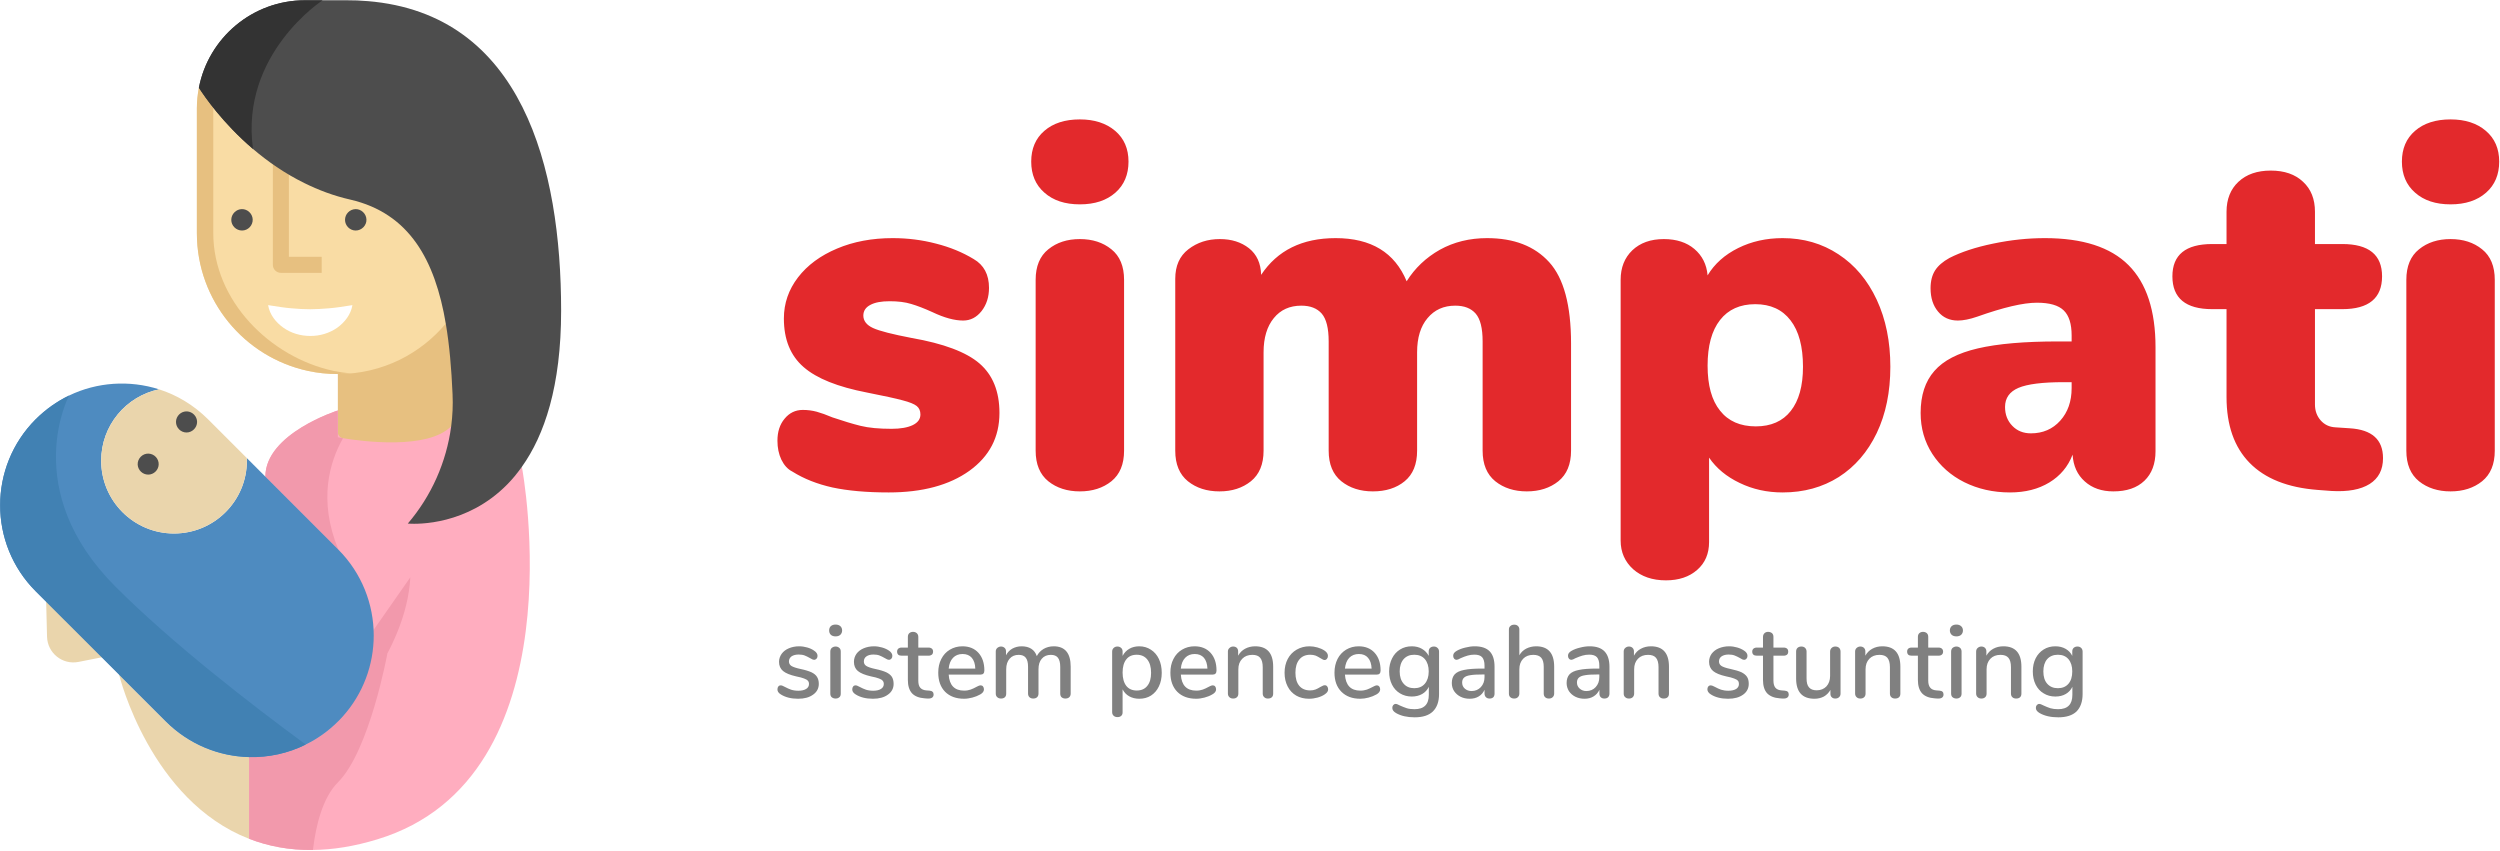 <svg width="1893" height="644" viewBox="0 0 1893 644" fill="none" xmlns="http://www.w3.org/2000/svg">
<path fill-rule="evenodd" clip-rule="evenodd" d="M34.579 440.556L35.618 482.107C35.937 494.492 47.283 503.601 59.428 501.204L89.31 495.291L34.579 440.556Z" fill="#EAD5AC"/>
<path fill-rule="evenodd" clip-rule="evenodd" d="M379.023 298.406C379.343 306.636 387.812 346.189 386.773 354.259L361.605 430.648C340.672 451.663 255.819 331.087 255.819 331.087V310.791V283.224C288.657 283.224 317.98 148.265 337.556 124.933C340.352 141.393 378.224 279.548 379.023 298.406Z" fill="#E7C080"/>
<path fill-rule="evenodd" clip-rule="evenodd" d="M188.544 573.28V635.126C113.998 606.121 90.588 512.553 90.189 510.875L125.584 546.272C143.082 563.692 165.773 572.721 188.544 573.28Z" fill="#EAD5AC"/>
<path fill-rule="evenodd" clip-rule="evenodd" d="M285.782 635.526C268.044 640.959 251.825 643.436 236.963 643.596C218.826 643.836 202.767 640.64 188.625 635.126V573.28C212.914 573.839 200.929 360.893 200.929 360.893C200.929 328.212 255.82 310.793 255.82 310.793V327.173C255.82 329.491 257.418 331.408 259.655 331.808C259.735 331.808 259.735 331.808 259.735 331.808C274.196 334.205 323.734 340.757 341.551 322.859H341.631C338.036 349.866 367.119 393.015 395.163 353.542C395.643 355.699 438.948 588.941 285.782 635.526Z" fill="#FFADBF"/>
<path fill-rule="evenodd" clip-rule="evenodd" d="M256.139 546.272C256.139 546.272 307.594 495.133 310.71 437.123L257.097 513.911L256.139 546.272Z" fill="#F299AC"/>
<path fill-rule="evenodd" clip-rule="evenodd" d="M337.556 245.031C328.048 256.377 316.223 265.726 302.8 272.358C288.578 279.31 272.678 283.225 255.82 283.225C247.99 283.225 240.399 282.426 233.128 280.828C185.109 270.44 149.075 227.691 149.075 176.552V82.025C149.075 76.751 149.634 71.478 150.593 66.444C154.987 73.315 212.674 35.281 235.446 54.618C246.312 63.967 235.446 54.618 250.307 62.049C260.933 67.243 274.516 95.849 287.06 98.805C287.22 98.805 355.693 110.391 355.773 110.391C400.597 120.859 329.407 197.168 337.556 245.031Z" fill="#F9DCA4"/>
<path fill-rule="evenodd" clip-rule="evenodd" d="M252.464 280.828C204.445 270.441 161.5 227.692 161.5 176.552V76.5C161.5 71.226 163.541 75.034 164.5 70C167.536 74.714 201.488 54.458 226.337 50.063C200.13 43.431 154.508 72.516 150.593 66.444C149.634 71.478 149.075 76.751 149.075 82.025V176.552C149.075 227.692 185.109 270.441 233.128 280.828C240.399 282.426 247.99 283.225 255.82 283.225C259.096 283.225 262.371 283.066 265.647 282.746C261.173 282.346 256.779 281.707 252.464 280.828Z" fill="#E7C080"/>
<path fill-rule="evenodd" clip-rule="evenodd" d="M293.292 494.971C293.292 494.971 279.869 568.404 255.9 592.375C244.314 603.961 239.121 625.056 236.963 643.594C218.826 643.834 202.767 640.637 188.625 635.124V573.278C212.914 573.837 237.443 564.888 255.979 546.27C255.979 546.27 257.258 545.071 259.335 542.754C272.039 528.691 279.63 511.591 282.106 494.012L293.292 494.971Z" fill="#F299AC"/>
<path fill-rule="evenodd" clip-rule="evenodd" d="M256.139 415.948C256.219 416.107 256.299 416.187 256.299 416.267C256.219 416.187 256.06 416.028 255.98 415.948L200.929 360.893C200.929 328.212 255.82 310.793 255.82 310.793V331.089C255.82 331.089 257.258 331.408 259.735 331.808C249.508 349.866 240.879 378.792 256.139 415.948Z" fill="#F299AC"/>
<path fill-rule="evenodd" clip-rule="evenodd" d="M282.985 481.149C282.985 503.202 275.075 525.256 259.335 542.755C257.258 545.073 255.98 546.271 255.98 546.271C248.629 553.622 240.399 559.455 231.53 563.77C218.107 570.482 203.326 573.599 188.625 573.279C165.774 572.72 143.082 563.69 125.664 546.271L90.189 510.873C90.189 510.793 90.189 510.793 90.189 510.793L27.069 447.749C-8.886 411.791 -8.886 353.381 27.069 317.424C34.659 309.913 43.129 303.92 52.237 299.525C73.57 289.218 98.099 287.699 120.471 294.811C95.383 300.005 76.606 322.218 76.606 348.827C76.606 379.27 101.295 403.961 131.737 403.961C162.258 403.961 186.947 379.27 186.947 348.827C186.947 348.107 186.867 347.468 186.867 346.829L200.929 360.892L255.98 415.947C273.957 433.925 282.985 457.497 282.985 481.149Z" fill="#4E8BC0"/>
<path fill-rule="evenodd" clip-rule="evenodd" d="M186.867 346.83C186.867 347.549 186.946 348.108 186.946 348.828C186.946 379.271 162.258 403.962 131.736 403.962C101.295 403.962 76.606 379.271 76.606 348.828C76.606 322.219 95.382 300.006 120.471 294.812C133.973 299.127 146.677 306.718 157.464 317.425L186.867 346.83Z" fill="#EAD5AC"/>
<path fill-rule="evenodd" clip-rule="evenodd" d="M231.53 563.77C218.107 570.482 203.326 573.598 188.625 573.279C165.774 572.719 143.082 563.69 125.584 546.271L90.189 510.873C90.189 510.793 90.189 510.793 90.189 510.793L27.069 447.748C-8.886 411.791 -8.886 353.381 27.069 317.424C34.659 309.913 43.129 303.92 52.237 299.525V299.685C52.237 299.685 14.205 371.04 87.552 444.312C130.458 487.221 189.743 533.086 231.53 563.77Z" fill="#4181B3"/>
<path fill-rule="evenodd" clip-rule="evenodd" d="M112.241 359.373C108.007 359.373 104.491 356.017 104.251 351.862C104.012 347.227 107.927 343.232 112.561 343.472C116.955 343.711 120.391 347.467 120.151 351.862C119.912 356.017 116.396 359.373 112.241 359.373Z" fill="#4D4D4D"/>
<path fill-rule="evenodd" clip-rule="evenodd" d="M141.245 327.491C136.85 327.491 133.255 323.815 133.255 319.5C133.255 315.026 137.09 311.27 141.644 311.51C145.799 311.75 149.235 315.265 149.235 319.5C149.235 323.815 145.559 327.491 141.245 327.491Z" fill="#4D4D4D"/>
<path fill-rule="evenodd" clip-rule="evenodd" d="M243.595 206.596H212.674C209.318 206.596 206.602 203.879 206.602 200.523V93.451L218.746 131.006V194.45H243.595V206.596Z" fill="#E7C080"/>
<path fill-rule="evenodd" clip-rule="evenodd" d="M183.272 174.556C178.797 174.556 175.122 170.88 175.122 166.486C175.122 162.091 178.797 158.415 183.112 158.335C187.427 158.255 191.102 161.771 191.342 166.006C191.581 170.641 187.826 174.556 183.272 174.556Z" fill="#4D4D4D"/>
<path fill-rule="evenodd" clip-rule="evenodd" d="M269.323 174.556C264.929 174.556 261.253 170.88 261.253 166.486C261.253 162.091 264.769 158.495 269.163 158.335C273.478 158.255 277.233 161.691 277.473 166.086C277.712 170.641 273.877 174.556 269.323 174.556Z" fill="#4D4D4D"/>
<path fill-rule="evenodd" clip-rule="evenodd" d="M203.007 231.048C210.198 232.167 215.551 233.045 220.664 233.445C225.778 233.924 230.332 234.164 234.886 234.164C239.52 234.084 244.075 233.924 249.108 233.445C254.302 233.045 259.655 232.167 266.846 231.048C265.647 238.239 261.013 244.072 255.261 248.227C249.348 252.303 242.157 254.46 234.886 254.38C227.695 254.38 220.425 252.303 214.592 248.147C208.839 244.072 204.205 238.239 203.007 231.048Z" fill="white"/>
<path fill-rule="evenodd" clip-rule="evenodd" d="M424.886 235.282C424.886 292.574 412.182 329.57 395.163 353.461C395.163 353.461 395.163 353.461 395.163 353.541C367.119 393.014 327.249 396.61 313.586 396.61C310.47 396.61 308.792 396.45 308.792 396.45C326.69 375.515 338.036 349.865 341.631 322.858C342.67 314.867 343.069 306.637 342.67 298.407C341.871 279.549 340.353 261.571 337.556 245.03C329.406 197.087 310.151 161.53 265.248 151.142C252.624 148.266 241.038 143.871 230.412 138.597C215.47 131.246 202.527 122.137 191.661 112.868C168.889 93.451 154.987 73.315 150.593 66.443C157.863 28.728 191.101 0.202 230.971 0.202H262.291C267.804 0.202 273.078 0.362 278.191 0.841C278.271 0.841 278.271 0.841 278.351 0.841C395.563 10.51 424.886 126.931 424.886 235.282Z" fill="#4D4D4D"/>
<path fill-rule="evenodd" clip-rule="evenodd" d="M244.314 0.202C244.314 0.202 181.673 40.874 191.581 112.708C191.661 112.708 191.661 112.788 191.661 112.868C168.889 93.451 154.987 73.315 150.593 66.443C157.863 28.728 191.101 0.202 230.971 0.202H244.314Z" fill="#333333"/>
<path fill-rule="evenodd" clip-rule="evenodd" d="M672.893 372.878C656.114 372.878 641.972 371.6 630.386 369.123C618.881 366.566 608.734 362.571 599.945 357.057C596.429 355.299 593.713 352.263 591.635 348.028C589.638 343.793 588.679 338.999 588.679 333.725C588.679 326.933 590.437 321.42 594.112 317.025C597.708 312.63 602.342 310.393 607.855 310.393C611.61 310.393 615.126 310.872 618.402 311.751C621.598 312.63 625.672 314.068 630.386 316.066C638.456 318.783 645.487 320.94 651.64 322.458C657.792 323.977 665.622 324.696 675.13 324.696C681.921 324.696 687.275 323.737 691.11 321.899C695.025 319.981 696.942 317.345 696.942 313.829C696.942 311.032 695.984 308.955 694.146 307.436C692.228 305.918 688.713 304.48 683.439 303.122C678.166 301.683 669.297 299.766 656.753 297.288C634.381 292.974 618.322 286.581 608.414 277.872C598.507 269.242 593.553 257.016 593.553 241.195C593.553 229.689 597.148 219.301 604.26 210.032C611.371 200.764 621.278 193.492 633.822 188.218C646.286 182.945 660.349 180.308 675.929 180.308C687.195 180.308 698.141 181.666 708.767 184.463C719.474 187.18 728.902 191.095 737.211 196.129C744.962 200.604 748.877 207.875 748.877 217.943C748.877 224.895 746.959 230.808 743.204 235.602C739.449 240.316 734.814 242.714 729.301 242.714C722.75 242.714 715 240.636 705.971 236.321C699.978 233.604 694.625 231.527 689.991 230.168C685.357 228.73 679.924 228.091 673.612 228.091C667.38 228.091 662.506 228.97 658.99 230.888C655.475 232.725 653.717 235.442 653.717 238.958C653.717 242.953 656.194 246.149 661.068 248.387C665.942 250.624 675.689 253.101 690.231 255.898C714.52 260.133 731.698 266.605 741.686 275.235C751.753 283.944 756.787 296.41 756.787 312.71C756.787 331.008 749.196 345.551 734.015 356.498C718.835 367.365 698.46 372.878 672.893 372.878ZM817.67 372.079C808.162 372.079 800.172 369.522 793.78 364.409C787.388 359.215 784.192 351.544 784.192 341.236V211.87C784.192 201.642 787.388 193.892 793.78 188.778C800.172 183.584 808.162 181.027 817.67 181.027C827.178 181.027 835.168 183.584 841.56 188.778C847.951 193.892 851.147 201.642 851.147 211.87V341.236C851.147 351.544 847.951 359.215 841.56 364.409C835.168 369.522 827.178 372.079 817.67 372.079ZM817.67 154.738C806.404 154.738 797.455 151.782 790.824 145.869C784.112 140.036 780.836 132.125 780.836 122.377C780.836 112.629 784.112 104.798 790.824 99.045C797.455 93.292 806.404 90.415 817.67 90.415C828.696 90.415 837.565 93.292 844.356 99.045C851.147 104.798 854.503 112.629 854.503 122.377C854.503 132.125 851.227 140.036 844.596 145.869C837.884 151.782 828.935 154.738 817.67 154.738ZM1126 180.308C1146.37 180.308 1162.03 186.381 1173.06 198.526C1184.09 210.672 1189.6 231.207 1189.6 260.053V341.236C1189.6 351.544 1186.4 359.215 1180.01 364.409C1173.62 369.522 1165.63 372.079 1156.12 372.079C1146.61 372.079 1138.62 369.522 1132.23 364.409C1125.84 359.215 1122.64 351.544 1122.64 341.236V258.535C1122.64 248.467 1120.89 241.515 1117.37 237.44C1113.86 233.445 1108.74 231.447 1101.95 231.447C1093.16 231.447 1086.21 234.563 1080.94 240.876C1075.66 247.108 1073.03 255.738 1073.03 266.765V341.236C1073.03 351.544 1069.91 359.215 1063.6 364.409C1057.37 369.522 1049.3 372.079 1039.55 372.079C1030.04 372.079 1022.05 369.522 1015.66 364.409C1009.27 359.215 1006.07 351.544 1006.07 341.236V258.535C1006.07 248.467 1004.31 241.515 1000.8 237.44C997.283 233.445 992.169 231.447 985.378 231.447C976.589 231.447 969.638 234.563 964.524 240.876C959.411 247.108 956.774 255.738 956.774 266.765V341.236C956.774 351.544 953.578 359.215 947.186 364.409C940.794 369.522 932.884 372.079 923.376 372.079C913.788 372.079 905.878 369.522 899.486 364.409C893.094 359.215 889.898 351.544 889.898 341.236V211.151C889.898 201.323 893.174 193.892 899.806 188.778C906.517 183.584 914.427 181.027 923.696 181.027C932.485 181.027 939.835 183.344 945.748 187.979C951.58 192.613 954.696 199.325 954.936 208.115C967.241 189.577 986.017 180.308 1011.34 180.308C1038.19 180.308 1056.09 191.175 1065.12 212.989C1071.35 203.001 1079.82 195.01 1090.29 189.097C1100.83 183.264 1112.74 180.308 1126 180.308ZM1349.8 180.308C1365.62 180.308 1379.68 184.383 1392.06 192.533C1404.53 200.684 1414.12 212.11 1421.07 226.972C1427.94 241.755 1431.37 258.615 1431.37 277.712C1431.37 296.729 1427.94 313.509 1421.07 327.892C1414.12 342.355 1404.53 353.382 1392.3 361.212C1380 368.963 1365.86 372.878 1349.8 372.878C1337.97 372.878 1327.19 370.481 1317.28 365.687C1307.37 360.973 1299.62 354.58 1294.11 346.51V410.434C1294.11 419.223 1291.15 426.255 1285.08 431.529C1279.09 436.802 1271.18 439.439 1261.43 439.439C1251.12 439.439 1242.89 436.562 1236.58 430.969C1230.35 425.296 1227.15 418.105 1227.15 409.315V211.87C1227.15 202.601 1230.11 195.17 1236.02 189.497C1241.93 183.904 1249.84 181.027 1259.91 181.027C1269.42 181.027 1277.17 183.584 1283 188.538C1288.91 193.572 1292.27 200.204 1292.99 208.514C1298.26 199.725 1306.01 192.853 1316.16 187.819C1326.31 182.785 1337.49 180.308 1349.8 180.308ZM1329.5 322.858C1341.01 322.858 1349.88 318.943 1355.95 311.192C1362.1 303.441 1365.22 292.255 1365.22 277.712C1365.22 262.45 1362.1 250.704 1355.79 242.554C1349.56 234.403 1340.61 230.328 1329.1 230.328C1317.6 230.328 1308.65 234.324 1302.42 242.314C1296.1 250.384 1292.99 261.891 1292.99 276.913C1292.99 291.775 1296.1 303.122 1302.42 310.952C1308.65 318.863 1317.68 322.858 1329.5 322.858ZM1548.35 180.308C1576.95 180.308 1598.04 187.1 1611.71 200.764C1625.37 214.427 1632.16 235.202 1632.16 263.009V341.636C1632.16 351.144 1629.36 358.655 1623.77 364.009C1618.1 369.443 1610.27 372.079 1600.2 372.079C1591.49 372.079 1584.22 369.602 1578.63 364.568C1572.95 359.534 1569.92 352.822 1569.36 344.273C1565.92 353.302 1560.01 360.333 1551.7 365.367C1543.47 370.321 1533.56 372.878 1521.98 372.878C1509.2 372.878 1497.69 370.242 1487.38 365.128C1477.16 360.014 1469.09 352.822 1463.17 343.713C1457.26 334.524 1454.3 324.216 1454.3 312.71C1454.3 299.366 1457.74 288.819 1464.69 280.908C1471.56 272.997 1482.51 267.324 1497.61 263.808C1512.63 260.293 1532.93 258.535 1558.49 258.535H1568.64V253.98C1568.64 245.27 1566.64 238.878 1562.65 235.043C1558.65 231.127 1551.86 229.21 1542.35 229.21C1532.05 229.21 1517.03 232.725 1497.21 239.757C1491.46 241.755 1486.5 242.714 1482.51 242.714C1476.28 242.714 1471.24 240.476 1467.49 235.922C1463.73 231.447 1461.82 225.534 1461.82 218.263C1461.82 212.749 1463.01 208.275 1465.25 204.759C1467.49 201.243 1471.08 198.127 1476.12 195.33C1484.91 190.855 1495.93 187.18 1509.2 184.463C1522.54 181.666 1535.56 180.308 1548.35 180.308ZM1537.8 328.132C1546.83 328.132 1554.26 324.936 1560.01 318.543C1565.76 312.151 1568.64 303.921 1568.64 293.853V289.378H1562.65C1546.59 289.378 1535.16 290.816 1528.37 293.693C1521.66 296.569 1518.22 301.364 1518.22 308.156C1518.22 313.909 1520.06 318.703 1523.74 322.458C1527.33 326.214 1532.05 328.132 1537.8 328.132ZM1779.25 324.296C1796.03 325.335 1804.42 332.846 1804.42 346.909C1804.42 355.699 1801.07 362.171 1794.28 366.486C1787.48 370.721 1777.82 372.479 1765.35 371.76L1754.8 370.961C1732.19 369.203 1715.1 362.411 1703.43 350.505C1691.76 338.599 1685.93 321.979 1685.93 300.645V234.084H1675.07C1655.01 234.084 1644.94 225.774 1644.94 209.233C1644.94 192.933 1655.01 184.783 1675.07 184.783H1685.93V160.332C1685.93 150.823 1688.97 143.232 1694.96 137.639C1701.03 131.966 1709.18 129.169 1719.41 129.169C1729.72 129.169 1737.87 131.966 1743.86 137.639C1749.93 143.232 1752.89 150.823 1752.89 160.332V184.783H1773.58C1793.64 184.783 1803.7 192.933 1803.7 209.233C1803.7 225.774 1793.64 234.084 1773.58 234.084H1752.89V306.318C1752.89 311.032 1754.33 315.027 1757.2 318.303C1760.08 321.58 1763.83 323.337 1768.31 323.577L1779.25 324.296ZM1855.56 372.079C1846.05 372.079 1838.06 369.522 1831.67 364.409C1825.28 359.215 1822.08 351.544 1822.08 341.236V211.87C1822.08 201.642 1825.28 193.892 1831.67 188.778C1838.06 183.584 1846.05 181.027 1855.56 181.027C1865.07 181.027 1873.06 183.584 1879.45 188.778C1885.84 193.892 1889.04 201.642 1889.04 211.87V341.236C1889.04 351.544 1885.84 359.215 1879.45 364.409C1873.06 369.522 1865.07 372.079 1855.56 372.079ZM1855.56 154.738C1844.29 154.738 1835.34 151.782 1828.71 145.869C1822 140.036 1818.72 132.125 1818.72 122.377C1818.72 112.629 1822 104.798 1828.71 99.045C1835.34 93.292 1844.29 90.415 1855.56 90.415C1866.58 90.415 1875.53 93.292 1882.24 99.045C1889.04 104.798 1892.39 112.629 1892.39 122.377C1892.39 132.125 1889.12 140.036 1882.48 145.869C1875.77 151.782 1866.82 154.738 1855.56 154.738Z" fill="#E3292C"/>
<path fill-rule="evenodd" clip-rule="evenodd" d="M604.339 529.093C598.986 529.093 594.672 527.974 591.236 525.817C590.277 525.257 589.638 524.618 589.238 523.979C588.839 523.42 588.679 522.701 588.679 521.901C588.679 521.023 588.919 520.383 589.398 519.744C589.798 519.185 590.437 518.945 591.156 518.945C591.875 518.945 592.914 519.345 594.352 520.144C595.95 521.023 597.468 521.662 598.986 522.221C600.424 522.701 602.342 523.02 604.579 523.02C607.056 523.02 608.974 522.541 610.412 521.662C611.85 520.783 612.569 519.504 612.569 517.906C612.569 516.867 612.249 515.989 611.69 515.429C611.131 514.79 610.172 514.231 608.814 513.751C607.535 513.192 605.458 512.712 602.821 512.153C598.267 511.114 594.911 509.756 592.914 508.078C590.916 506.4 589.878 504.083 589.878 501.126C589.878 498.889 590.597 496.891 591.875 495.054C593.154 493.296 594.991 491.857 597.308 490.898C599.545 489.94 602.182 489.38 605.058 489.38C607.216 489.38 609.213 489.7 611.211 490.259C613.208 490.819 614.966 491.618 616.404 492.656C618.162 493.775 619.041 495.133 619.041 496.652C619.041 497.451 618.801 498.17 618.322 498.729C617.762 499.288 617.203 499.608 616.484 499.608C616.085 499.608 615.605 499.448 615.126 499.288C614.646 499.049 614.007 498.729 613.208 498.25C611.85 497.451 610.492 496.811 609.293 496.332C608.095 495.853 606.497 495.613 604.739 495.613C602.502 495.613 600.744 496.092 599.386 496.971C598.107 497.93 597.388 499.209 597.388 500.807C597.388 502.325 598.027 503.444 599.226 504.243C600.504 505.042 602.821 505.841 606.177 506.56C609.693 507.279 612.409 508.158 614.407 509.037C616.404 509.996 617.842 511.194 618.641 512.553C619.52 513.911 620 515.669 620 517.826C620 521.182 618.561 523.979 615.685 525.977C612.889 528.054 609.053 529.093 604.339 529.093ZM632.704 528.933C631.585 528.933 630.626 528.613 629.827 527.974C629.108 527.415 628.709 526.456 628.709 525.178V493.376C628.709 492.177 629.108 491.218 629.827 490.579C630.626 489.94 631.585 489.54 632.704 489.54C633.902 489.54 634.781 489.94 635.5 490.579C636.299 491.218 636.619 492.177 636.619 493.376V525.178C636.619 526.456 636.299 527.415 635.5 527.974C634.781 528.613 633.902 528.933 632.704 528.933ZM632.704 481.869C631.185 481.869 629.987 481.47 629.108 480.671C628.229 479.792 627.83 478.753 627.83 477.395C627.83 476.036 628.229 474.918 629.108 474.118C629.987 473.319 631.185 472.92 632.704 472.92C634.222 472.92 635.34 473.319 636.299 474.118C637.178 474.918 637.657 476.036 637.657 477.395C637.657 478.753 637.178 479.792 636.299 480.671C635.42 481.47 634.222 481.869 632.704 481.869ZM660.988 529.093C655.635 529.093 651.32 527.974 647.884 525.817C647.005 525.257 646.286 524.618 645.887 523.979C645.487 523.42 645.328 522.701 645.328 521.901C645.328 521.023 645.567 520.383 646.047 519.744C646.526 519.185 647.085 518.945 647.804 518.945C648.524 518.945 649.562 519.345 651 520.144C652.598 521.023 654.116 521.662 655.635 522.221C657.073 522.701 658.99 523.02 661.227 523.02C663.704 523.02 665.702 522.541 667.06 521.662C668.498 520.783 669.217 519.504 669.217 517.906C669.217 516.867 668.898 515.989 668.338 515.429C667.859 514.79 666.9 514.231 665.542 513.751C664.184 513.192 662.186 512.712 659.47 512.153C654.915 511.114 651.56 509.756 649.562 508.078C647.565 506.4 646.606 504.083 646.606 501.126C646.606 498.889 647.245 496.891 648.524 495.054C649.802 493.296 651.64 491.857 653.957 490.898C656.194 489.94 658.831 489.38 661.787 489.38C663.864 489.38 665.862 489.7 667.859 490.259C669.857 490.819 671.614 491.618 673.132 492.656C674.81 493.775 675.689 495.133 675.689 496.652C675.689 497.451 675.45 498.17 674.97 498.729C674.411 499.288 673.852 499.608 673.212 499.608C672.733 499.608 672.254 499.448 671.774 499.288C671.295 499.049 670.656 498.729 669.857 498.25C668.498 497.451 667.14 496.811 665.942 496.332C664.743 495.853 663.225 495.613 661.387 495.613C659.15 495.613 657.392 496.092 656.114 496.971C654.756 497.93 654.116 499.209 654.116 500.807C654.116 502.325 654.676 503.444 655.954 504.243C657.153 505.042 659.47 505.841 662.825 506.56C666.341 507.279 669.058 508.158 671.055 509.037C673.053 509.996 674.491 511.194 675.37 512.553C676.169 513.911 676.648 515.669 676.648 517.826C676.648 521.182 675.21 523.979 672.333 525.977C669.537 528.054 665.702 529.093 660.988 529.093ZM703.734 522.94C704.852 523.02 705.651 523.34 706.131 523.819C706.69 524.299 706.93 525.018 706.93 525.897C706.93 526.935 706.53 527.735 705.731 528.294C704.852 528.853 703.734 529.013 702.136 528.933L700.058 528.773C695.824 528.454 692.628 527.175 690.55 524.938C688.473 522.621 687.434 519.265 687.434 514.87V496.492H682.72C680.403 496.492 679.285 495.453 679.285 493.376C679.285 492.497 679.604 491.698 680.164 491.138C680.803 490.659 681.602 490.339 682.72 490.339H687.434V482.269C687.434 481.07 687.754 480.191 688.473 479.472C689.192 478.833 690.151 478.433 691.349 478.433C692.548 478.433 693.507 478.833 694.226 479.472C694.945 480.191 695.344 481.07 695.344 482.269V490.339H703.095C704.133 490.339 705.012 490.659 705.651 491.138C706.211 491.698 706.53 492.497 706.53 493.376C706.53 494.414 706.211 495.133 705.651 495.693C705.012 496.172 704.133 496.492 703.095 496.492H695.344V515.429C695.344 517.826 695.824 519.664 696.862 520.783C697.901 521.981 699.419 522.621 701.497 522.78L703.734 522.94ZM742.485 518.945C743.284 518.945 743.843 519.185 744.322 519.744C744.802 520.383 745.042 521.102 745.042 521.981C745.042 523.5 744.083 524.778 742.245 525.817C740.407 526.856 738.41 527.655 736.253 528.214C734.015 528.773 732.018 529.093 730.021 529.093C723.948 529.093 719.154 527.335 715.639 523.819C712.203 520.303 710.445 515.509 710.445 509.356C710.445 505.441 711.164 502.005 712.762 498.969C714.28 495.932 716.438 493.615 719.234 491.937C722.031 490.259 725.227 489.38 728.742 489.38C733.856 489.38 737.931 491.058 740.887 494.334C743.843 497.61 745.361 502.085 745.361 507.678C745.361 509.756 744.402 510.795 742.485 510.795H718.355C718.835 518.865 722.75 522.94 730.021 522.94C731.938 522.94 733.616 522.621 734.974 522.141C736.412 521.582 737.931 520.943 739.449 520.064C739.608 519.984 740.088 519.744 740.727 519.424C741.446 519.105 742.085 518.945 742.485 518.945ZM728.902 495.213C725.866 495.213 723.469 496.172 721.631 498.09C719.793 500.008 718.675 502.724 718.355 506.24H738.49C738.41 502.724 737.451 500.008 735.853 498.09C734.175 496.172 731.858 495.213 728.902 495.213ZM797.855 489.38C806.404 489.38 810.718 494.574 810.718 504.802V525.178C810.718 526.376 810.319 527.335 809.6 527.974C808.881 528.613 807.922 528.933 806.724 528.933C805.525 528.933 804.646 528.613 803.847 527.974C803.128 527.335 802.808 526.376 802.808 525.178V504.882C802.808 501.766 802.169 499.448 801.051 498.01C799.932 496.572 798.094 495.853 795.697 495.853C792.821 495.853 790.504 496.811 788.826 498.809C787.148 500.727 786.349 503.364 786.349 506.799V525.178C786.349 526.376 785.95 527.335 785.231 527.974C784.512 528.613 783.553 528.933 782.354 528.933C781.236 528.933 780.277 528.613 779.558 527.974C778.839 527.335 778.439 526.376 778.439 525.178V504.882C778.439 501.766 777.88 499.448 776.682 498.01C775.563 496.572 773.805 495.853 771.328 495.853C768.452 495.853 766.135 496.811 764.457 498.809C762.779 500.727 761.9 503.364 761.9 506.799V525.178C761.9 526.376 761.581 527.335 760.862 527.974C760.142 528.613 759.184 528.933 757.985 528.933C756.867 528.933 755.908 528.613 755.189 527.974C754.39 527.335 753.99 526.376 753.99 525.178V493.296C753.99 492.177 754.39 491.298 755.189 490.579C755.988 489.94 756.946 489.54 757.985 489.54C759.104 489.54 759.983 489.94 760.702 490.579C761.421 491.218 761.74 492.097 761.74 493.216V496.172C762.939 493.935 764.537 492.257 766.534 491.138C768.612 490.02 770.929 489.38 773.565 489.38C776.522 489.38 778.919 490.02 780.836 491.218C782.754 492.417 784.192 494.254 785.071 496.811C786.269 494.494 787.947 492.736 790.184 491.378C792.422 490.099 794.978 489.38 797.855 489.38ZM862.653 489.38C865.929 489.38 868.885 490.259 871.442 491.937C874.078 493.615 876.076 495.932 877.514 498.969C878.952 502.005 879.671 505.521 879.671 509.436C879.671 513.352 878.952 516.788 877.514 519.744C876.076 522.78 874.078 525.018 871.522 526.696C868.965 528.294 866.009 529.093 862.653 529.093C859.776 529.093 857.22 528.454 855.062 527.255C852.905 526.057 851.227 524.299 850.029 521.981V539.401C850.029 540.519 849.709 541.398 848.99 542.037C848.271 542.677 847.392 542.996 846.194 542.996C844.995 542.996 844.036 542.677 843.317 542.037C842.518 541.318 842.119 540.439 842.119 539.241V493.376C842.119 492.257 842.518 491.298 843.237 490.659C843.956 489.94 844.915 489.54 846.114 489.54C847.312 489.54 848.191 489.94 848.99 490.659C849.709 491.298 850.029 492.257 850.029 493.376V496.652C851.227 494.334 852.905 492.576 855.062 491.298C857.22 490.02 859.776 489.38 862.653 489.38ZM860.735 522.86C864.251 522.86 866.887 521.662 868.725 519.345C870.643 517.027 871.602 513.751 871.602 509.436C871.602 505.122 870.643 501.766 868.725 499.368C866.808 496.971 864.171 495.773 860.735 495.773C857.3 495.773 854.663 496.891 852.825 499.288C850.988 501.606 850.029 504.962 850.029 509.277C850.029 513.591 850.988 516.947 852.825 519.345C854.663 521.662 857.3 522.86 860.735 522.86ZM918.263 518.945C919.062 518.945 919.621 519.185 920.1 519.744C920.58 520.383 920.819 521.102 920.819 521.981C920.819 523.5 919.861 524.778 917.943 525.817C916.185 526.856 914.188 527.655 912.03 528.214C909.793 528.773 907.796 529.093 905.798 529.093C899.726 529.093 894.932 527.335 891.416 523.819C887.981 520.303 886.223 515.509 886.223 509.356C886.223 505.441 886.942 502.005 888.54 498.969C890.058 495.932 892.215 493.615 895.012 491.937C897.808 490.259 901.004 489.38 904.52 489.38C909.633 489.38 913.708 491.058 916.665 494.334C919.621 497.61 921.139 502.085 921.139 507.678C921.139 509.756 920.18 510.795 918.263 510.795H894.133C894.612 518.865 898.527 522.94 905.798 522.94C907.716 522.94 909.394 522.621 910.752 522.141C912.19 521.582 913.708 520.943 915.226 520.064C915.386 519.984 915.866 519.744 916.505 519.424C917.224 519.105 917.863 518.945 918.263 518.945ZM904.68 495.213C901.644 495.213 899.247 496.172 897.409 498.09C895.571 500.008 894.453 502.724 894.133 506.24H914.268C914.108 502.724 913.229 500.008 911.631 498.09C909.953 496.172 907.636 495.213 904.68 495.213ZM950.382 489.38C959.49 489.38 964.045 494.574 964.045 504.802V525.178C964.045 526.376 963.725 527.335 963.006 527.974C962.287 528.613 961.328 528.933 960.05 528.933C958.851 528.933 957.972 528.613 957.253 527.894C956.534 527.255 956.135 526.296 956.135 525.178V505.201C956.135 502.005 955.495 499.608 954.217 498.09C952.939 496.572 951.021 495.853 948.305 495.853C945.109 495.853 942.552 496.811 940.634 498.809C938.637 500.807 937.678 503.444 937.678 506.799V525.178C937.678 526.296 937.358 527.255 936.639 527.894C935.92 528.613 934.961 528.933 933.763 528.933C932.564 528.933 931.606 528.613 930.887 527.894C930.167 527.255 929.768 526.296 929.768 525.178V493.296C929.768 492.257 930.167 491.298 930.966 490.659C931.686 489.94 932.644 489.54 933.763 489.54C934.961 489.54 935.84 489.94 936.559 490.579C937.199 491.298 937.518 492.177 937.518 493.216V496.492C938.797 494.175 940.554 492.417 942.792 491.218C945.029 490.02 947.585 489.38 950.382 489.38ZM991.21 529.093C987.535 529.093 984.259 528.294 981.463 526.696C978.666 525.018 976.509 522.78 974.991 519.744C973.473 516.788 972.674 513.352 972.674 509.436C972.674 505.521 973.473 502.005 975.071 498.969C976.669 495.932 978.906 493.615 981.782 491.937C984.659 490.259 987.934 489.38 991.61 489.38C993.607 489.38 995.605 489.7 997.602 490.259C999.6 490.819 1001.44 491.618 1002.96 492.656C1004.63 493.775 1005.51 495.133 1005.51 496.652C1005.51 497.531 1005.27 498.25 1004.79 498.809C1004.31 499.448 1003.67 499.768 1002.96 499.768C1002.48 499.768 1002 499.608 1001.6 499.368C1001.12 499.129 1000.48 498.809 999.76 498.33C998.481 497.531 997.283 496.891 996.164 496.412C994.966 496.012 993.687 495.773 992.089 495.773C988.574 495.773 985.777 496.971 983.86 499.368C981.862 501.766 980.903 505.122 980.903 509.356C980.903 513.671 981.862 516.947 983.78 519.265C985.697 521.582 988.494 522.78 992.009 522.78C993.607 522.78 994.966 522.541 996.164 522.061C997.363 521.582 998.561 520.943 999.839 520.144C1000.4 519.824 1000.96 519.504 1001.6 519.265C1002.16 518.945 1002.64 518.865 1003.12 518.865C1003.83 518.865 1004.47 519.105 1004.95 519.744C1005.43 520.383 1005.67 521.102 1005.67 521.981C1005.67 522.701 1005.43 523.34 1005.03 523.979C1004.63 524.538 1003.99 525.178 1003.04 525.817C1001.52 526.856 999.68 527.655 997.602 528.214C995.525 528.773 993.368 529.093 991.21 529.093ZM1042.59 518.945C1043.3 518.945 1043.86 519.185 1044.34 519.744C1044.82 520.383 1045.06 521.102 1045.06 521.981C1045.06 523.5 1044.1 524.778 1042.27 525.817C1040.43 526.856 1038.43 527.655 1036.27 528.214C1034.12 528.773 1032.04 529.093 1030.04 529.093C1023.97 529.093 1019.25 527.335 1015.74 523.819C1012.22 520.303 1010.47 515.509 1010.47 509.356C1010.47 505.441 1011.26 502.005 1012.78 498.969C1014.3 495.932 1016.54 493.615 1019.25 491.937C1022.05 490.259 1025.25 489.38 1028.76 489.38C1033.88 489.38 1037.95 491.058 1040.91 494.334C1043.86 497.61 1045.38 502.085 1045.38 507.678C1045.38 509.756 1044.42 510.795 1042.59 510.795H1018.38C1018.94 518.865 1022.77 522.94 1030.04 522.94C1031.96 522.94 1033.64 522.621 1035.07 522.141C1036.43 521.582 1037.95 520.943 1039.55 520.064C1039.71 519.984 1040.11 519.744 1040.83 519.424C1041.55 519.105 1042.11 518.945 1042.59 518.945ZM1028.92 495.213C1025.97 495.213 1023.49 496.172 1021.65 498.09C1019.81 500.008 1018.78 502.724 1018.38 506.24H1038.59C1038.43 502.724 1037.55 500.008 1035.87 498.09C1034.28 496.172 1031.96 495.213 1028.92 495.213ZM1085.73 489.54C1086.93 489.54 1087.81 489.94 1088.53 490.659C1089.25 491.298 1089.65 492.257 1089.65 493.376V525.497C1089.65 531.33 1088.05 535.725 1084.93 538.761C1081.82 541.718 1077.26 543.156 1071.19 543.156C1065.6 543.156 1060.88 542.117 1057.13 539.96C1055.21 538.841 1054.25 537.563 1054.25 536.045C1054.25 535.166 1054.49 534.447 1054.97 533.887C1055.45 533.328 1056.09 533.008 1056.81 533.008C1057.53 533.008 1058.57 533.408 1060 534.207C1061.92 535.086 1063.68 535.725 1065.28 536.284C1066.87 536.764 1068.79 537.003 1071.03 537.003C1078.3 537.003 1081.9 533.408 1081.9 526.136V520.064C1080.78 522.381 1079.1 524.219 1076.86 525.497C1074.62 526.776 1071.99 527.415 1069.03 527.415C1065.68 527.415 1062.72 526.616 1060.08 525.018C1057.53 523.5 1055.45 521.262 1054.01 518.386C1052.57 515.509 1051.85 512.153 1051.85 508.398C1051.85 504.642 1052.65 501.366 1054.09 498.489C1055.53 495.613 1057.53 493.376 1060.16 491.777C1062.72 490.179 1065.68 489.38 1069.03 489.38C1071.91 489.38 1074.54 490.02 1076.7 491.298C1078.94 492.576 1080.62 494.334 1081.82 496.652V493.296C1081.82 492.177 1082.14 491.298 1082.85 490.579C1083.57 489.94 1084.53 489.54 1085.73 489.54ZM1070.87 521.102C1074.31 521.102 1076.94 519.984 1078.86 517.746C1080.78 515.509 1081.82 512.393 1081.82 508.398C1081.82 504.482 1080.86 501.446 1078.94 499.129C1077.02 496.891 1074.39 495.773 1070.87 495.773C1067.43 495.773 1064.8 496.891 1062.8 499.129C1060.88 501.366 1059.84 504.482 1059.84 508.398C1059.84 512.393 1060.88 515.509 1062.88 517.746C1064.8 519.984 1067.51 521.102 1070.87 521.102ZM1116.65 489.38C1121.77 489.38 1125.52 490.659 1128 493.216C1130.47 495.773 1131.67 499.688 1131.67 504.882V525.178C1131.67 526.376 1131.35 527.335 1130.71 527.974C1129.99 528.613 1129.12 528.933 1127.92 528.933C1126.72 528.933 1125.84 528.613 1125.12 527.894C1124.48 527.255 1124.08 526.296 1124.08 525.178V522.301C1123.12 524.458 1121.69 526.136 1119.69 527.335C1117.77 528.534 1115.45 529.093 1112.82 529.093C1110.34 529.093 1108.02 528.613 1105.95 527.575C1103.87 526.536 1102.27 525.098 1101.07 523.34C1099.87 521.502 1099.31 519.424 1099.31 517.187C1099.31 514.47 1100.03 512.233 1101.47 510.635C1102.91 509.037 1105.31 507.918 1108.58 507.279C1111.94 506.56 1116.41 506.24 1122.24 506.24H1124.08V504.003C1124.08 501.046 1123.44 498.969 1122.24 497.61C1121.05 496.332 1119.13 495.693 1116.41 495.693C1114.65 495.693 1112.9 495.932 1111.3 496.412C1109.7 496.891 1107.86 497.531 1105.95 498.41C1104.59 499.209 1103.55 499.608 1102.99 499.608C1102.19 499.608 1101.55 499.288 1101.07 498.729C1100.59 498.17 1100.35 497.451 1100.35 496.572C1100.35 495.773 1100.59 495.054 1100.99 494.494C1101.47 493.855 1102.19 493.296 1103.15 492.736C1104.99 491.698 1107.14 490.898 1109.54 490.339C1112.02 489.7 1114.41 489.38 1116.65 489.38ZM1114.25 523.26C1117.13 523.26 1119.45 522.221 1121.29 520.303C1123.12 518.306 1124.08 515.829 1124.08 512.712V510.715H1122.64C1118.57 510.715 1115.45 510.875 1113.22 511.274C1111.06 511.594 1109.46 512.233 1108.58 513.112C1107.62 513.991 1107.14 515.189 1107.14 516.788C1107.14 518.705 1107.78 520.223 1109.14 521.422C1110.5 522.621 1112.26 523.26 1114.25 523.26ZM1163.15 489.38C1172.26 489.38 1176.82 494.574 1176.82 504.802V525.178C1176.82 526.296 1176.42 527.255 1175.7 527.894C1174.98 528.613 1174.02 528.933 1172.82 528.933C1171.62 528.933 1170.66 528.613 1169.94 527.894C1169.23 527.255 1168.91 526.296 1168.91 525.178V504.882C1168.91 501.766 1168.27 499.448 1166.99 498.01C1165.71 496.572 1163.71 495.853 1161 495.853C1157.8 495.853 1155.24 496.811 1153.33 498.809C1151.41 500.807 1150.45 503.444 1150.45 506.799V525.178C1150.45 526.296 1150.05 527.255 1149.33 527.894C1148.69 528.613 1147.73 528.933 1146.53 528.933C1145.34 528.933 1144.38 528.613 1143.58 527.894C1142.86 527.255 1142.54 526.296 1142.54 525.178V476.755C1142.54 475.557 1142.86 474.678 1143.66 474.039C1144.38 473.319 1145.42 473 1146.61 473C1147.73 473 1148.69 473.319 1149.33 473.959C1150.05 474.598 1150.45 475.477 1150.45 476.596V496.172C1151.73 493.935 1153.49 492.257 1155.64 491.138C1157.88 490.02 1160.36 489.38 1163.15 489.38ZM1203.66 489.38C1208.7 489.38 1212.45 490.659 1214.93 493.216C1217.4 495.773 1218.68 499.688 1218.68 504.882V525.178C1218.68 526.376 1218.28 527.335 1217.64 527.974C1217 528.613 1216.05 528.933 1214.85 528.933C1213.65 528.933 1212.77 528.613 1212.05 527.894C1211.41 527.255 1211.09 526.296 1211.09 525.178V522.301C1210.05 524.458 1208.62 526.136 1206.62 527.335C1204.7 528.534 1202.38 529.093 1199.83 529.093C1197.27 529.093 1195.03 528.613 1192.88 527.575C1190.8 526.536 1189.2 525.098 1188 523.34C1186.88 521.502 1186.24 519.424 1186.24 517.187C1186.24 514.47 1186.96 512.233 1188.4 510.635C1189.84 509.037 1192.24 507.918 1195.51 507.279C1198.87 506.56 1203.42 506.24 1209.17 506.24H1211.01V504.003C1211.01 501.046 1210.37 498.969 1209.17 497.61C1207.98 496.332 1206.06 495.693 1203.42 495.693C1201.58 495.693 1199.83 495.932 1198.23 496.412C1196.63 496.891 1194.87 497.531 1192.88 498.41C1191.52 499.209 1190.48 499.608 1189.92 499.608C1189.12 499.608 1188.48 499.288 1188 498.729C1187.52 498.17 1187.28 497.451 1187.28 496.572C1187.28 495.773 1187.52 495.054 1187.92 494.494C1188.4 493.855 1189.12 493.296 1190.08 492.736C1191.92 491.698 1194.07 490.898 1196.55 490.339C1198.95 489.7 1201.34 489.38 1203.66 489.38ZM1201.18 523.26C1204.06 523.26 1206.46 522.221 1208.22 520.303C1210.05 518.306 1211.01 515.829 1211.01 512.712V510.715H1209.57C1205.5 510.715 1202.38 510.875 1200.23 511.274C1197.99 511.594 1196.47 512.233 1195.51 513.112C1194.55 513.991 1194.07 515.189 1194.07 516.788C1194.07 518.705 1194.79 520.223 1196.15 521.422C1197.51 522.621 1199.19 523.26 1201.18 523.26ZM1250.08 489.38C1259.19 489.38 1263.75 494.574 1263.75 504.802V525.178C1263.75 526.376 1263.43 527.335 1262.71 527.974C1261.99 528.613 1261.03 528.933 1259.75 528.933C1258.55 528.933 1257.59 528.613 1256.87 527.894C1256.16 527.255 1255.84 526.296 1255.84 525.178V505.201C1255.84 502.005 1255.2 499.608 1253.92 498.09C1252.64 496.572 1250.64 495.853 1247.93 495.853C1244.73 495.853 1242.17 496.811 1240.26 498.809C1238.34 500.807 1237.38 503.444 1237.38 506.799V525.178C1237.38 526.296 1236.98 527.255 1236.34 527.894C1235.62 528.613 1234.66 528.933 1233.46 528.933C1232.27 528.933 1231.31 528.613 1230.59 527.894C1229.79 527.255 1229.47 526.296 1229.47 525.178V493.296C1229.47 492.257 1229.87 491.298 1230.59 490.659C1231.39 489.94 1232.35 489.54 1233.46 489.54C1234.58 489.54 1235.54 489.94 1236.18 490.579C1236.9 491.298 1237.22 492.177 1237.22 493.216V496.492C1238.5 494.175 1240.18 492.417 1242.49 491.218C1244.73 490.02 1247.21 489.38 1250.08 489.38ZM1308.49 529.093C1303.22 529.093 1298.82 527.974 1295.47 525.817C1294.51 525.257 1293.87 524.618 1293.47 523.979C1293.07 523.42 1292.83 522.701 1292.83 521.901C1292.83 521.023 1293.07 520.383 1293.55 519.744C1294.03 519.185 1294.67 518.945 1295.39 518.945C1296.02 518.945 1297.14 519.345 1298.58 520.144C1300.1 521.023 1301.7 521.662 1303.14 522.221C1304.65 522.701 1306.49 523.02 1308.73 523.02C1311.29 523.02 1313.2 522.541 1314.64 521.662C1316 520.783 1316.72 519.504 1316.72 517.906C1316.72 516.867 1316.48 515.989 1315.92 515.429C1315.36 514.79 1314.4 514.231 1313.04 513.751C1311.69 513.192 1309.69 512.712 1307.05 512.153C1302.42 511.114 1299.14 509.756 1297.14 508.078C1295.15 506.4 1294.11 504.083 1294.11 501.126C1294.11 498.889 1294.75 496.891 1296.02 495.054C1297.38 493.296 1299.14 491.857 1301.46 490.898C1303.78 489.94 1306.33 489.38 1309.29 489.38C1311.37 489.38 1313.44 489.7 1315.36 490.259C1317.36 490.819 1319.12 491.618 1320.63 492.656C1322.39 493.775 1323.19 495.133 1323.19 496.652C1323.19 497.451 1322.95 498.17 1322.47 498.729C1321.99 499.288 1321.43 499.608 1320.71 499.608C1320.23 499.608 1319.75 499.448 1319.28 499.288C1318.88 499.049 1318.24 498.729 1317.44 498.25C1316 497.451 1314.72 496.811 1313.44 496.332C1312.24 495.853 1310.73 495.613 1308.89 495.613C1306.73 495.613 1304.97 496.092 1303.62 496.971C1302.26 497.93 1301.62 499.209 1301.62 500.807C1301.62 502.325 1302.26 503.444 1303.46 504.243C1304.65 505.042 1306.97 505.841 1310.41 506.56C1313.84 507.279 1316.64 508.158 1318.64 509.037C1320.55 509.996 1321.99 511.194 1322.87 512.553C1323.75 513.911 1324.15 515.669 1324.15 517.826C1324.15 521.182 1322.71 523.979 1319.91 525.977C1317.04 528.054 1313.28 529.093 1308.49 529.093ZM1351.24 522.94C1352.35 523.02 1353.23 523.34 1353.71 523.819C1354.19 524.299 1354.43 525.018 1354.43 525.897C1354.43 526.935 1354.03 527.735 1353.23 528.294C1352.43 528.853 1351.24 529.013 1349.64 528.933L1347.56 528.773C1343.33 528.454 1340.21 527.175 1338.05 524.938C1335.97 522.621 1334.94 519.265 1334.94 514.87V496.492H1330.3C1327.98 496.492 1326.79 495.453 1326.79 493.376C1326.79 492.497 1327.11 491.698 1327.74 491.138C1328.3 490.659 1329.18 490.339 1330.3 490.339H1334.94V482.269C1334.94 481.07 1335.34 480.191 1336.05 479.472C1336.69 478.833 1337.65 478.433 1338.85 478.433C1340.05 478.433 1341.01 478.833 1341.81 479.472C1342.53 480.191 1342.85 481.07 1342.85 482.269V490.339H1350.6C1351.71 490.339 1352.59 490.659 1353.15 491.138C1353.79 491.698 1354.03 492.497 1354.03 493.376C1354.03 494.414 1353.79 495.133 1353.15 495.693C1352.59 496.172 1351.71 496.492 1350.6 496.492H1342.85V515.429C1342.85 517.826 1343.41 519.664 1344.36 520.783C1345.4 521.981 1346.92 522.621 1349.08 522.78L1351.24 522.94ZM1389.75 489.54C1390.94 489.54 1391.9 489.94 1392.62 490.579C1393.26 491.298 1393.66 492.177 1393.66 493.376V525.257C1393.66 526.376 1393.26 527.255 1392.54 527.894C1391.82 528.613 1390.87 528.933 1389.67 528.933C1388.55 528.933 1387.67 528.613 1387.03 527.974C1386.31 527.335 1385.99 526.456 1385.99 525.337V522.381C1384.79 524.538 1383.11 526.216 1381.04 527.415C1378.88 528.534 1376.56 529.093 1373.93 529.093C1364.66 529.093 1360.02 523.979 1360.02 513.751V493.376C1360.02 492.177 1360.34 491.298 1361.06 490.579C1361.78 489.94 1362.74 489.54 1364.02 489.54C1365.22 489.54 1366.18 489.94 1366.82 490.579C1367.53 491.298 1367.93 492.177 1367.93 493.376V513.671C1367.93 516.788 1368.49 519.025 1369.77 520.463C1371.05 521.981 1372.97 522.701 1375.6 522.701C1378.64 522.701 1381.12 521.662 1382.96 519.744C1384.79 517.746 1385.75 515.11 1385.75 511.833V493.376C1385.75 492.257 1386.15 491.298 1386.87 490.659C1387.59 489.94 1388.55 489.54 1389.75 489.54Z" fill="#808080"/>
<path fill-rule="evenodd" clip-rule="evenodd" d="M1425.3 489.38C1434.41 489.38 1438.96 494.574 1438.96 504.802V525.178C1438.96 526.376 1438.64 527.335 1437.92 527.974C1437.21 528.613 1436.25 528.933 1434.97 528.933C1433.77 528.933 1432.81 528.613 1432.09 527.894C1431.37 527.255 1431.05 526.296 1431.05 525.178V505.201C1431.05 502.005 1430.41 499.608 1429.14 498.09C1427.86 496.572 1425.86 495.853 1423.14 495.853C1419.95 495.853 1417.39 496.811 1415.47 498.809C1413.56 500.807 1412.6 503.444 1412.6 506.799V525.178C1412.6 526.296 1412.28 527.255 1411.56 527.894C1410.84 528.613 1409.88 528.933 1408.68 528.933C1407.48 528.933 1406.52 528.613 1405.81 527.894C1405.09 527.255 1404.69 526.296 1404.69 525.178V493.296C1404.69 492.257 1405.09 491.298 1405.81 490.659C1406.6 489.94 1407.56 489.54 1408.68 489.54C1409.8 489.54 1410.76 489.94 1411.4 490.579C1412.12 491.298 1412.44 492.177 1412.44 493.216V496.492C1413.72 494.175 1415.47 492.417 1417.71 491.218C1419.95 490.02 1422.42 489.38 1425.3 489.38ZM1468.45 522.94C1469.64 523.02 1470.44 523.34 1470.92 523.819C1471.4 524.299 1471.64 525.018 1471.64 525.897C1471.64 526.935 1471.24 527.735 1470.44 528.294C1469.64 528.853 1468.45 529.013 1466.93 528.933L1464.77 528.773C1460.54 528.454 1457.42 527.175 1455.34 524.938C1453.27 522.621 1452.23 519.265 1452.23 514.87V496.492H1447.51C1445.2 496.492 1444.08 495.453 1444.08 493.376C1444.08 492.497 1444.32 491.698 1444.96 491.138C1445.51 490.659 1446.39 490.339 1447.51 490.339H1452.23V482.269C1452.23 481.07 1452.55 480.191 1453.27 479.472C1453.98 478.833 1454.94 478.433 1456.14 478.433C1457.34 478.433 1458.3 478.833 1459.02 479.472C1459.74 480.191 1460.06 481.07 1460.06 482.269V490.339H1467.81C1468.93 490.339 1469.8 490.659 1470.36 491.138C1471 491.698 1471.32 492.497 1471.32 493.376C1471.32 494.414 1471 495.133 1470.36 495.693C1469.8 496.172 1468.93 496.492 1467.81 496.492H1460.06V515.429C1460.06 517.826 1460.62 519.664 1461.65 520.783C1462.61 521.981 1464.21 522.621 1466.29 522.78L1468.45 522.94ZM1481.39 528.933C1480.27 528.933 1479.31 528.613 1478.51 527.974C1477.79 527.415 1477.39 526.456 1477.39 525.178V493.376C1477.39 492.177 1477.79 491.218 1478.51 490.579C1479.31 489.94 1480.27 489.54 1481.39 489.54C1482.51 489.54 1483.47 489.94 1484.19 490.579C1484.91 491.218 1485.3 492.177 1485.3 493.376V525.178C1485.3 526.456 1484.91 527.415 1484.19 527.974C1483.47 528.613 1482.51 528.933 1481.39 528.933ZM1481.39 481.869C1479.87 481.869 1478.67 481.47 1477.79 480.671C1476.92 479.792 1476.44 478.753 1476.44 477.395C1476.44 476.036 1476.92 474.918 1477.79 474.118C1478.67 473.319 1479.87 472.92 1481.39 472.92C1482.83 472.92 1484.03 473.319 1484.91 474.118C1485.86 474.918 1486.34 476.036 1486.34 477.395C1486.34 478.753 1485.86 479.792 1484.99 480.671C1484.11 481.47 1482.91 481.869 1481.39 481.869ZM1516.94 489.38C1526.05 489.38 1530.61 494.574 1530.61 504.802V525.178C1530.61 526.376 1530.29 527.335 1529.57 527.974C1528.85 528.613 1527.89 528.933 1526.61 528.933C1525.41 528.933 1524.46 528.613 1523.74 527.894C1523.02 527.255 1522.7 526.296 1522.7 525.178V505.201C1522.7 502.005 1522.06 499.608 1520.78 498.09C1519.5 496.572 1517.5 495.853 1514.79 495.853C1511.59 495.853 1509.03 496.811 1507.12 498.809C1505.2 500.807 1504.24 503.444 1504.24 506.799V525.178C1504.24 526.296 1503.92 527.255 1503.2 527.894C1502.48 528.613 1501.52 528.933 1500.33 528.933C1499.13 528.933 1498.17 528.613 1497.45 527.894C1496.73 527.255 1496.33 526.296 1496.33 525.178V493.296C1496.33 492.257 1496.73 491.298 1497.45 490.659C1498.25 489.94 1499.21 489.54 1500.33 489.54C1501.44 489.54 1502.4 489.94 1503.04 490.579C1503.76 491.298 1504.08 492.177 1504.08 493.216V496.492C1505.36 494.175 1507.12 492.417 1509.35 491.218C1511.59 490.02 1514.07 489.38 1516.94 489.38ZM1573.03 489.54C1574.23 489.54 1575.19 489.94 1575.91 490.659C1576.55 491.298 1576.95 492.257 1576.95 493.376V525.497C1576.95 531.33 1575.35 535.725 1572.31 538.761C1569.2 541.718 1564.56 543.156 1558.57 543.156C1552.9 543.156 1548.19 542.117 1544.43 539.96C1542.51 538.841 1541.55 537.563 1541.55 536.045C1541.55 535.166 1541.79 534.447 1542.27 533.887C1542.83 533.328 1543.39 533.008 1544.11 533.008C1544.83 533.008 1545.87 533.408 1547.39 534.207C1549.22 535.086 1550.98 535.725 1552.58 536.284C1554.26 536.764 1556.18 537.003 1558.41 537.003C1565.6 537.003 1569.2 533.408 1569.2 526.136V520.064C1568.08 522.381 1566.4 524.219 1564.17 525.497C1561.93 526.776 1559.37 527.415 1556.33 527.415C1552.98 527.415 1550.02 526.616 1547.47 525.018C1544.83 523.5 1542.83 521.262 1541.39 518.386C1539.96 515.509 1539.24 512.153 1539.24 508.398C1539.24 504.642 1539.96 501.366 1541.39 498.489C1542.83 495.613 1544.91 493.376 1547.47 491.777C1550.02 490.179 1552.98 489.38 1556.33 489.38C1559.29 489.38 1561.85 490.02 1564.09 491.298C1566.32 492.576 1568 494.334 1569.12 496.652V493.296C1569.12 492.177 1569.44 491.298 1570.16 490.579C1570.88 489.94 1571.84 489.54 1573.03 489.54ZM1558.25 521.102C1561.61 521.102 1564.32 519.984 1566.24 517.746C1568.16 515.509 1569.12 512.393 1569.12 508.398C1569.12 504.482 1568.16 501.446 1566.24 499.129C1564.32 496.891 1561.69 495.773 1558.25 495.773C1554.82 495.773 1552.1 496.891 1550.1 499.129C1548.19 501.366 1547.23 504.482 1547.23 508.398C1547.23 512.393 1548.19 515.509 1550.18 517.746C1552.18 519.984 1554.82 521.102 1558.25 521.102Z" fill="#808080"/>
</svg>
